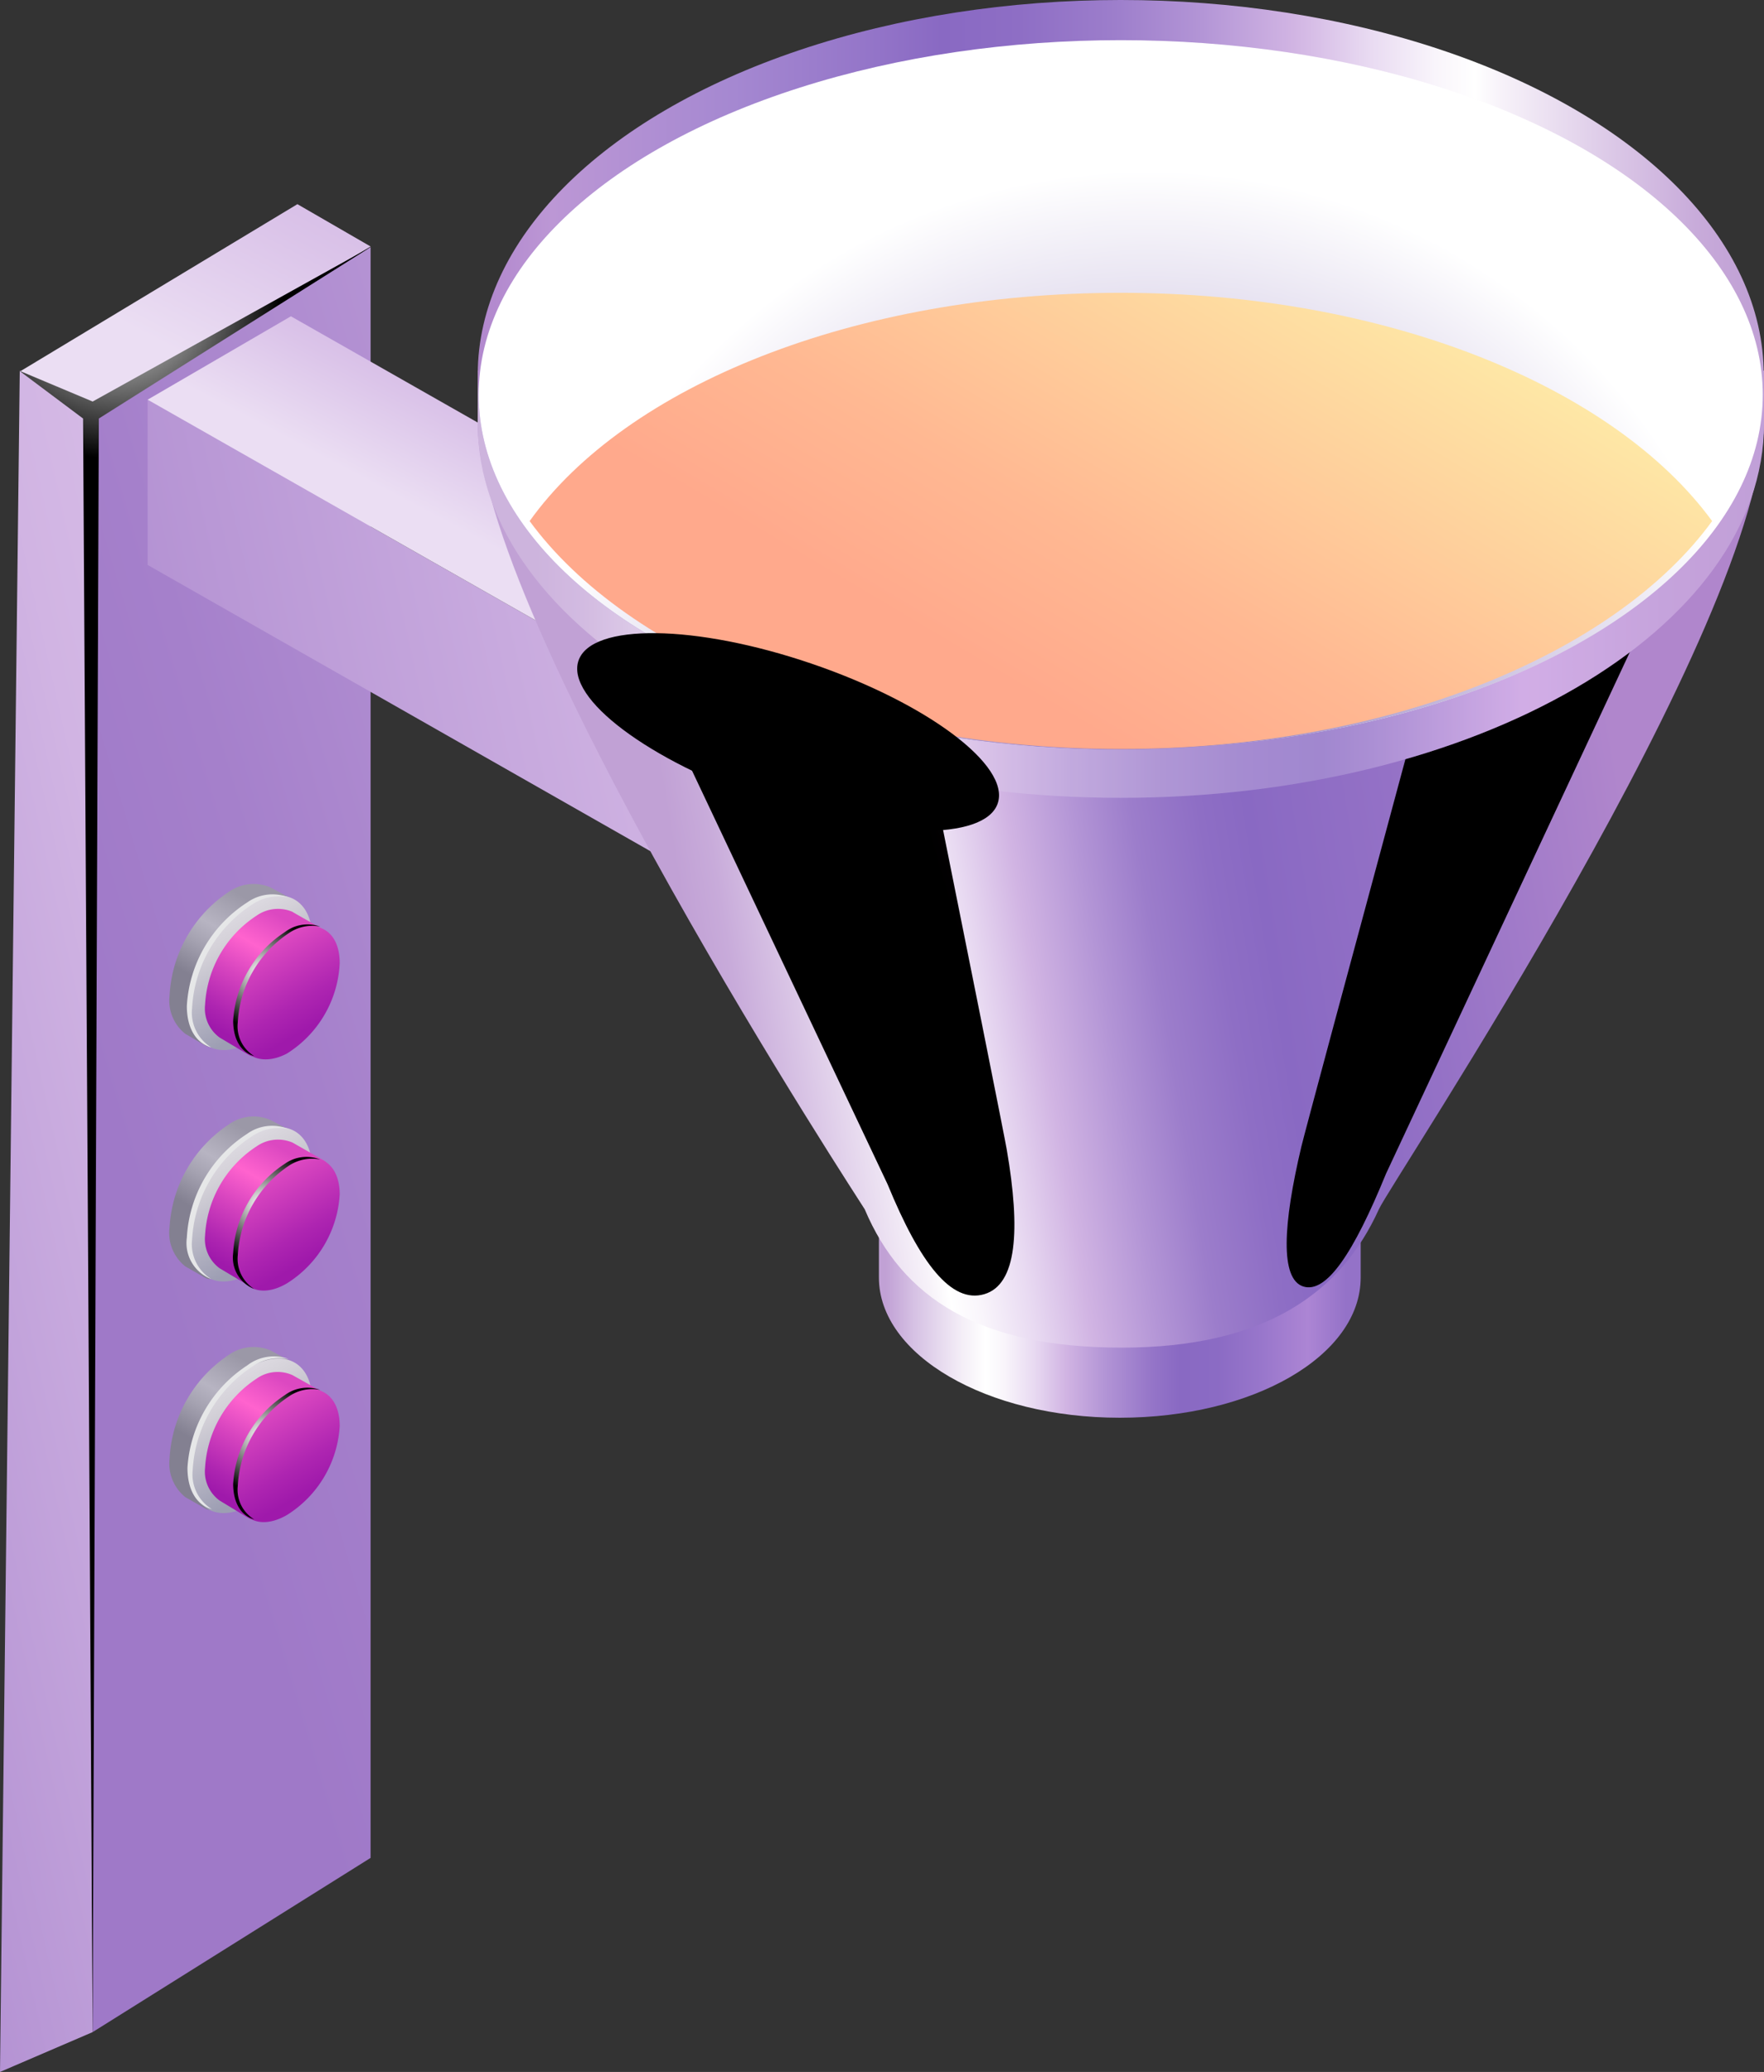 <svg xmlns="http://www.w3.org/2000/svg" xmlns:xlink="http://www.w3.org/1999/xlink" viewBox="0 0 57.12 67.08"><rect x="0" y="0" width="57.12" height="67.08" fill="#333333" stroke="none"/><defs><style>.b7447842-5e70-4be2-9cf8-6e8919c40473{isolation:isolate;}.e249edd4-c0d2-4a47-bb9c-66bd77a2a3f7{fill:url(#bd2b2c9d-6bae-4648-8b42-091a152e2ef4);}.f8be4ad5-aa15-4a6b-bd18-70858c0ff42c{fill:url(#b223fcef-20fc-4470-aafa-3226471128b9);}.a4adc3b6-097a-45de-80ab-033dbb3e7297{fill:url(#f93dcd97-1621-4256-aefa-74722e07e76c);}.a3a5839a-6eb2-44c6-864c-9b1dad2603d9,.ae755ab7-7f91-4f08-8379-ced209ca27f4,.b30394e7-6077-41d9-aacf-808c4c8a48fc,.b82ac5d8-17ff-42d3-9529-1eff61e2f818,.e56b42c0-9494-4b56-8231-a0baa41a5ff4,.edae4082-6bd5-4dc7-831f-96c0daf3e5ab,.f922b8cc-f8bf-463b-aa7b-f89adb3703f5,.fdc13df2-454a-4a93-8ceb-1eba01746f80{mix-blend-mode:color-dodge;}.ae755ab7-7f91-4f08-8379-ced209ca27f4{fill:url(#fb779797-005f-42ff-a7e6-47daf5dd6203);}.e070211e-5fcf-4f45-9c70-0b6eac122abd{fill:url(#b937b5b1-a72c-4660-a0d9-05cb9e0db84e);}.f7f71947-c35e-4840-a661-ef42917c3a9a{fill:url(#ad82544c-2e3f-4395-b214-c2d79c6f05dd);}.bbe2e5fc-47cb-49a2-a532-5797a2b803fd{fill:url(#bb1d16da-d0b8-4fff-9e89-44b6b5d6a6f3);}.bc552150-9b8b-43be-86eb-d341b7e869a3{fill:url(#ac3d30f2-b576-4cf6-b96a-b133fb0f2955);}.f1dbc86e-1c72-47f0-852f-d3193f05e580{fill:url(#b75b21ab-904c-4409-9bea-aab29bd78743);}.b6b0333f-0179-44b1-b260-407cda552478{fill:url(#e9d0eb98-df5b-469c-bd7f-8f1bad5e39a8);}.bbc637db-c426-4c5e-9676-66249f42cf89{fill:url(#f4cf3910-6c4d-4b2f-859d-e4ca4dc6f272);}.f29235c9-2fe9-4c04-b8d8-16f157f48411{fill:#e6e7e8;mix-blend-mode:screen;}.b30394e7-6077-41d9-aacf-808c4c8a48fc{fill:url(#a08905df-36ec-45f9-a412-196da2167276);}.b61524ad-a031-454a-9003-12901249139b{fill:url(#a1aaac48-9127-48e0-a5cd-64948262cd1a);}.a3f1a54b-a867-4719-b5bf-7271b33baa58{fill:url(#ac40e8ef-6669-428e-b85c-3ec3fbab4abf);}.e507678e-ec7e-4008-a2ed-5184190ee9ae{fill:url(#ad048a14-02b6-4957-a930-d63a0c7fb99d);}.a276f416-bc03-47db-b3df-ea5a51d83360{fill:url(#a413355b-2a4b-4859-819b-328025b94c7e);}.edae4082-6bd5-4dc7-831f-96c0daf3e5ab{fill:url(#bb789adf-4114-4d93-a9ea-0d87f46bf866);}.b984b552-6f85-4620-9826-8e9b2b1b5db5{fill:url(#b95a13e5-018f-462e-9767-c165c26f8c72);}.be10a7bc-7954-493b-adf2-c7a0f027401c{fill:url(#a9fdc555-fb8f-499d-9cd9-28919b065c52);}.aa9e70e8-d9a8-43d0-8aa3-63fa13fd460d{fill:url(#a84618be-3f4c-4e20-8451-4d9cbaf19cec);}.b1854202-2f98-4a88-ae0a-cd5a5cc44024{fill:url(#a87055c4-4c5c-402f-9b87-97747e769663);}.e56b42c0-9494-4b56-8231-a0baa41a5ff4{fill:url(#ab6aaa58-a533-45e2-a7a6-a4af0f579531);}.fceedcac-67d7-4593-9ef0-7b7508febb34{fill:url(#aedeffe3-bff4-4c55-a909-2e0ce3f7c847);}.a17475dc-a79a-407a-84d5-ad065bd6a4f5{fill:url(#a57d2093-2602-434b-8dec-3cbeeefdaa0a);}.a3a5839a-6eb2-44c6-864c-9b1dad2603d9{fill:url(#a7c6fd40-e2e2-4910-be0b-9c57e39ed90f);}.fdc13df2-454a-4a93-8ceb-1eba01746f80{fill:url(#a3f41e3b-f1eb-4fef-a1ab-133fcba7aa9e);}.e01dc30a-4f85-4eee-9f10-3f2f403d0775{fill:url(#bfcdd45d-9f14-41af-85ea-991bccd87e83);}.b70181b3-d774-4313-9023-6fafced10c2d{fill:url(#ec421338-cb05-423a-8886-bb6e8656b0db);}.a6d4022c-070e-41ee-8a47-30deffcd9f78{fill:#fff;opacity:0.2;}.e25b519f-73a6-4983-966c-31411cfc129d{fill:url(#e15522cc-823e-46b8-a1fd-c35e694483fd);}.eedded3a-e3c8-41fd-8fc9-e94451c15301{fill:url(#a6c4646a-971a-4d2e-ada1-d1eefe5f559e);}.f0d3093f-ab7d-4753-b277-0e9822b42a4a{mix-blend-mode:multiply;fill:url(#a4767b48-a6ce-4545-ad07-6f9b55acf1f5);}.a582ff21-da2b-4dd0-b97d-5f4d3bf0476f{fill:url(#bccb20b1-3c4e-4b10-933f-38154278b240);}.f922b8cc-f8bf-463b-aa7b-f89adb3703f5{fill:url(#a1e51539-efa9-4e89-846f-70b6853c8970);}.b82ac5d8-17ff-42d3-9529-1eff61e2f818{fill:url(#be566df9-6e0b-49f9-a904-785ad64f0026);}</style><linearGradient id="bd2b2c9d-6bae-4648-8b42-091a152e2ef4" x1="3.99" y1="37.94" x2="50.31" y2="24.07" gradientUnits="userSpaceOnUse"><stop offset="0" stop-color="#9f79c8"/><stop offset="0.14" stop-color="#a580cb"/><stop offset="0.33" stop-color="#b492d3"/><stop offset="0.55" stop-color="#cdb0e1"/><stop offset="0.58" stop-color="#d1b4e3"/><stop offset="0.76" stop-color="#dbc4e9"/><stop offset="1" stop-color="#ebdef3"/></linearGradient><linearGradient id="b223fcef-20fc-4470-aafa-3226471128b9" x1="-21.63" y1="44.47" x2="25.24" y2="33.97" xlink:href="#bd2b2c9d-6bae-4648-8b42-091a152e2ef4"/><linearGradient id="f93dcd97-1621-4256-aefa-74722e07e76c" x1="15.49" y1="-7.47" x2="5.63" y2="11.33" xlink:href="#bd2b2c9d-6bae-4648-8b42-091a152e2ef4"/><radialGradient id="fb779797-005f-42ff-a7e6-47daf5dd6203" cx="3.76" cy="9.56" r="5.3" gradientUnits="userSpaceOnUse"><stop offset="0" stop-color="#fff"/><stop offset="1"/></radialGradient><linearGradient id="b937b5b1-a72c-4660-a0d9-05cb9e0db84e" x1="27.53" y1="26.72" x2="40.01" y2="22.99" xlink:href="#bd2b2c9d-6bae-4648-8b42-091a152e2ef4"/><linearGradient id="ad82544c-2e3f-4395-b214-c2d79c6f05dd" x1="-14.8" y1="28.49" x2="47.09" y2="14.61" xlink:href="#bd2b2c9d-6bae-4648-8b42-091a152e2ef4"/><linearGradient id="bb1d16da-d0b8-4fff-9e89-44b6b5d6a6f3" x1="23.24" y1="7.32" x2="17.39" y2="18.46" xlink:href="#bd2b2c9d-6bae-4648-8b42-091a152e2ef4"/><linearGradient id="ac3d30f2-b576-4cf6-b96a-b133fb0f2955" x1="4574.84" y1="40.93" x2="4571.9" y2="35.85" gradientTransform="matrix(-1, 0, 0, 1, 4580.86, 0)" gradientUnits="userSpaceOnUse"><stop offset="0.29" stop-color="#838091"/><stop offset="0.47" stop-color="#a5a2b1"/><stop offset="0.59" stop-color="#b7b4c2"/><stop offset="0.81" stop-color="#9b98a7"/></linearGradient><linearGradient id="b75b21ab-904c-4409-9bea-aab29bd78743" x1="4571.85" y1="40.53" x2="4574.45" y2="36.06" gradientTransform="matrix(-1, 0, 0, 1, 4580.86, 0)" gradientUnits="userSpaceOnUse"><stop offset="0.04" stop-color="#9d9eb3"/><stop offset="0.58" stop-color="#d4d1d8"/><stop offset="1" stop-color="#eeebf2"/></linearGradient><linearGradient id="e9d0eb98-df5b-469c-bd7f-8f1bad5e39a8" x1="4573.56" y1="41.19" x2="4571.04" y2="36.82" gradientTransform="matrix(-1, 0, 0, 1, 4580.86, 0)" gradientUnits="userSpaceOnUse"><stop offset="0.04" stop-color="#9f19ab"/><stop offset="0.16" stop-color="#ae25b1"/><stop offset="0.41" stop-color="#d744bf"/><stop offset="0.63" stop-color="#ff63ce"/><stop offset="0.87" stop-color="#dc48c1"/></linearGradient><linearGradient id="f4cf3910-6c4d-4b2f-859d-e4ca4dc6f272" x1="4570.8" y1="40.96" x2="4573.02" y2="37.12" gradientTransform="matrix(-1, 0, 0, 1, 4580.86, 0)" gradientUnits="userSpaceOnUse"><stop offset="0.04" stop-color="#9f19ab"/><stop offset="0.24" stop-color="#ae25b1"/><stop offset="0.65" stop-color="#d744bf"/><stop offset="1" stop-color="#ff63ce"/></linearGradient><radialGradient id="a08905df-36ec-45f9-a412-196da2167276" cx="4572.4" cy="38.99" r="1.81" gradientTransform="matrix(-1, 0, 0, 1, 4580.86, 0)" xlink:href="#fb779797-005f-42ff-a7e6-47daf5dd6203"/><linearGradient id="a1aaac48-9127-48e0-a5cd-64948262cd1a" x1="4574.84" y1="33.44" x2="4571.9" y2="28.35" xlink:href="#ac3d30f2-b576-4cf6-b96a-b133fb0f2955"/><linearGradient id="ac40e8ef-6669-428e-b85c-3ec3fbab4abf" x1="4571.85" y1="33.03" x2="4574.45" y2="28.56" xlink:href="#b75b21ab-904c-4409-9bea-aab29bd78743"/><linearGradient id="ad048a14-02b6-4957-a930-d63a0c7fb99d" x1="4573.56" y1="33.69" x2="4571.04" y2="29.33" xlink:href="#e9d0eb98-df5b-469c-bd7f-8f1bad5e39a8"/><linearGradient id="a413355b-2a4b-4859-819b-328025b94c7e" x1="4570.8" y1="33.46" x2="4573.02" y2="29.62" xlink:href="#f4cf3910-6c4d-4b2f-859d-e4ca4dc6f272"/><radialGradient id="bb789adf-4114-4d93-a9ea-0d87f46bf866" cx="4572.4" cy="31.5" r="1.81" gradientTransform="matrix(-1, 0, 0, 1, 4580.86, 0)" xlink:href="#fb779797-005f-42ff-a7e6-47daf5dd6203"/><linearGradient id="b95a13e5-018f-462e-9767-c165c26f8c72" x1="4574.84" y1="48.43" x2="4571.9" y2="43.34" xlink:href="#ac3d30f2-b576-4cf6-b96a-b133fb0f2955"/><linearGradient id="a9fdc555-fb8f-499d-9cd9-28919b065c52" x1="4571.85" y1="48.03" x2="4574.45" y2="43.55" xlink:href="#b75b21ab-904c-4409-9bea-aab29bd78743"/><linearGradient id="a84618be-3f4c-4e20-8451-4d9cbaf19cec" x1="4573.56" y1="48.68" x2="4571.04" y2="44.32" xlink:href="#e9d0eb98-df5b-469c-bd7f-8f1bad5e39a8"/><linearGradient id="a87055c4-4c5c-402f-9b87-97747e769663" x1="4570.8" y1="48.45" x2="4573.02" y2="44.62" xlink:href="#f4cf3910-6c4d-4b2f-859d-e4ca4dc6f272"/><radialGradient id="ab6aaa58-a533-45e2-a7a6-a4af0f579531" cx="4572.4" cy="46.49" r="1.81" gradientTransform="matrix(-1, 0, 0, 1, 4580.86, 0)" xlink:href="#fb779797-005f-42ff-a7e6-47daf5dd6203"/><linearGradient id="aedeffe3-bff4-4c55-a909-2e0ce3f7c847" x1="28.53" y1="42.5" x2="43.89" y2="42.5" gradientUnits="userSpaceOnUse"><stop offset="0.01" stop-color="#c1a1d5"/><stop offset="0.07" stop-color="#d6c1e4"/><stop offset="0.17" stop-color="#f4eef7"/><stop offset="0.22" stop-color="#fff"/><stop offset="0.26" stop-color="#f9f5fb"/><stop offset="0.32" stop-color="#e9dbf2"/><stop offset="0.39" stop-color="#d1b4e3"/><stop offset="0.47" stop-color="#b395d6"/><stop offset="0.57" stop-color="#9575c8"/><stop offset="0.63" stop-color="#8969c3"/><stop offset="0.71" stop-color="#8b6bc4"/><stop offset="0.8" stop-color="#9876cb"/><stop offset="0.9" stop-color="#ac85d4"/><stop offset="0.98" stop-color="#9472c8"/></linearGradient><linearGradient id="a57d2093-2602-434b-8dec-3cbeeefdaa0a" x1="21.58" y1="28.09" x2="52.1" y2="23.06" gradientUnits="userSpaceOnUse"><stop offset="0.01" stop-color="#c1a1d5"/><stop offset="0.05" stop-color="#c8abda"/><stop offset="0.11" stop-color="#dac6e6"/><stop offset="0.2" stop-color="#f7f2f9"/><stop offset="0.22" stop-color="#fff"/><stop offset="0.25" stop-color="#f9f5fb"/><stop offset="0.3" stop-color="#e9dbf2"/><stop offset="0.36" stop-color="#d1b4e3"/><stop offset="0.43" stop-color="#b395d6"/><stop offset="0.49" stop-color="#9c7dcb"/><stop offset="0.56" stop-color="#8e6ec5"/><stop offset="0.61" stop-color="#8969c3"/><stop offset="0.76" stop-color="#9471c6"/><stop offset="1" stop-color="#b086cc"/></linearGradient><radialGradient id="a7c6fd40-e2e2-4910-be0b-9c57e39ed90f" cx="-6498.76" cy="-792.04" r="17.53" gradientTransform="matrix(0.24, -0.07, 0.28, 0.96, 1815.92, 331.99)" gradientUnits="userSpaceOnUse"><stop offset="0" stop-color="#972a74"/><stop offset="0.04" stop-color="#8a266a"/><stop offset="0.19" stop-color="#601b4a"/><stop offset="0.35" stop-color="#3d112f"/><stop offset="0.51" stop-color="#230a1b"/><stop offset="0.67" stop-color="#0f040c"/><stop offset="0.83" stop-color="#040103"/><stop offset="1"/></radialGradient><radialGradient id="a3f41e3b-f1eb-4fef-a1ab-133fcba7aa9e" cx="27791.08" cy="1240.5" r="17.5" gradientTransform="matrix(-0.17, -0.05, -0.31, 0.95, 5183.81, 373.79)" gradientUnits="userSpaceOnUse"><stop offset="0" stop-color="#732058"/><stop offset="0.08" stop-color="#601b49"/><stop offset="0.26" stop-color="#3d112f"/><stop offset="0.44" stop-color="#220a1a"/><stop offset="0.62" stop-color="#0f040c"/><stop offset="0.81" stop-color="#040103"/><stop offset="1"/></radialGradient><linearGradient id="bfcdd45d-9f14-41af-85ea-991bccd87e83" x1="56.47" y1="15.17" x2="14.91" y2="12.03" gradientUnits="userSpaceOnUse"><stop offset="0.01" stop-color="#c1a1d5"/><stop offset="0.05" stop-color="#c8abda"/><stop offset="0.11" stop-color="#dac6e6"/><stop offset="0.2" stop-color="#f7f2f9"/><stop offset="0.22" stop-color="#fff"/><stop offset="0.25" stop-color="#f9f5fb"/><stop offset="0.3" stop-color="#e9dbf2"/><stop offset="0.36" stop-color="#d1b4e3"/><stop offset="0.43" stop-color="#b395d6"/><stop offset="0.5" stop-color="#9c7dcb"/><stop offset="0.57" stop-color="#8e6ec5"/><stop offset="0.63" stop-color="#8969c3"/><stop offset="0.68" stop-color="#9374c8"/><stop offset="0.79" stop-color="#a588d1"/><stop offset="0.93" stop-color="#bc97d5"/><stop offset="0.97" stop-color="#b48bcf"/><stop offset="1" stop-color="#b086cc"/></linearGradient><linearGradient id="ec421338-cb05-423a-8886-bb6e8656b0db" x1="16.97" y1="18.96" x2="57.96" y2="18.96" gradientUnits="userSpaceOnUse"><stop offset="0.01" stop-color="#c1a1d5"/><stop offset="0.05" stop-color="#c8abda"/><stop offset="0.11" stop-color="#dac6e6"/><stop offset="0.2" stop-color="#f7f2f9"/><stop offset="0.22" stop-color="#fff"/><stop offset="0.25" stop-color="#f9f5fb"/><stop offset="0.3" stop-color="#e9dbf2"/><stop offset="0.36" stop-color="#d1b4e3"/><stop offset="0.43" stop-color="#b395d6"/><stop offset="0.5" stop-color="#9c7dcb"/><stop offset="0.57" stop-color="#8e6ec5"/><stop offset="0.63" stop-color="#8969c3"/><stop offset="0.67" stop-color="#9673c9"/><stop offset="0.75" stop-color="#b78dd9"/><stop offset="0.79" stop-color="#c699e0"/><stop offset="0.9" stop-color="#b78cd3"/><stop offset="1" stop-color="#b086cc"/></linearGradient><linearGradient id="e15522cc-823e-46b8-a1fd-c35e694483fd" x1="57.02" y1="12.13" x2="14.93" y2="12.13" xlink:href="#bfcdd45d-9f14-41af-85ea-991bccd87e83"/><linearGradient id="a6c4646a-971a-4d2e-ada1-d1eefe5f559e" x1="55.65" y1="16" x2="14.2" y2="9.1" gradientUnits="userSpaceOnUse"><stop offset="0.01" stop-color="#c1a1d5"/><stop offset="0.05" stop-color="#c8abda"/><stop offset="0.11" stop-color="#dac6e6"/><stop offset="0.2" stop-color="#f7f2f9"/><stop offset="0.22" stop-color="#fff"/><stop offset="0.25" stop-color="#f9f5fb"/><stop offset="0.3" stop-color="#e9dbf2"/><stop offset="0.36" stop-color="#d1b4e3"/><stop offset="0.43" stop-color="#b395d6"/><stop offset="0.5" stop-color="#9c7dcb"/><stop offset="0.57" stop-color="#8e6ec5"/><stop offset="0.63" stop-color="#8969c3"/><stop offset="0.75" stop-color="#9374c8"/><stop offset="1" stop-color="#a588d1"/></linearGradient><radialGradient id="a4767b48-a6ce-4545-ad07-6f9b55acf1f5" cx="37.16" cy="25.47" r="19.95" gradientUnits="userSpaceOnUse"><stop offset="0" stop-color="#8770b8"/><stop offset="1" stop-color="#fff"/></radialGradient><linearGradient id="bccb20b1-3c4e-4b10-933f-38154278b240" x1="32.67" y1="22.98" x2="42.38" y2="6.62" gradientUnits="userSpaceOnUse"><stop offset="0.04" stop-color="#ffa98c"/><stop offset="0.32" stop-color="#ffb892"/><stop offset="0.86" stop-color="#fee1a3"/><stop offset="1" stop-color="#feeca8"/></linearGradient><radialGradient id="a1e51539-efa9-4e89-846f-70b6853c8970" cx="9346.45" cy="16.2" r="7.96" gradientTransform="matrix(0.29, 0, 0, 0.9, -2727.09, 9.19)" xlink:href="#a7c6fd40-e2e2-4910-be0b-9c57e39ed90f"/><radialGradient id="be566df9-6e0b-49f9-a904-785ad64f0026" cx="9435.8" cy="-1550.53" r="7.96" gradientTransform="matrix(0.09, -0.28, 0.63, 0.21, 127, 2965.88)" xlink:href="#a7c6fd40-e2e2-4910-be0b-9c57e39ed90f"/></defs><g class="b7447842-5e70-4be2-9cf8-6e8919c40473"><g id="feaa3854-be91-4437-961b-8696480ce059" data-name="Layer 2"><g id="b0ec47eb-1640-4bb4-bc4d-551829476fc7" data-name="Layer 1"><path class="e249edd4-c0d2-4a47-bb9c-66bd77a2a3f7" d="M3,13.38,3,65.79l9-5.64V8Z"/><path class="f8be4ad5-aa15-4a6b-bd18-70858c0ff42c" d="M3,13.38Q3,39.59,3,65.79L0,67.08Q.32,39.55.64,12Z"/><polygon class="a4adc3b6-097a-45de-80ab-033dbb3e7297" points="0.64 12.03 2.99 13.38 12 7.98 9.63 6.61 0.64 12.03"/><path class="ae755ab7-7f91-4f08-8379-ced209ca27f4" d="M12,8,3,13,.62,12l2.07,1.55Q2.85,39.69,3,65.79l.2-52.24Z"/><polygon class="e070211e-5fcf-4f45-9c70-0b6eac122abd" points="26.15 25.1 26.15 30.46 30.82 27.77 30.82 22.41 26.15 25.1"/><polygon class="f7f71947-c35e-4840-a661-ef42917c3a9a" points="26.16 25.1 26.16 30.46 4.78 18.29 4.78 12.94 26.16 25.1"/><polygon class="bbe2e5fc-47cb-49a2-a532-5797a2b803fd" points="4.78 12.94 26.16 25.1 30.82 22.41 9.42 10.24 4.78 12.94"/><path class="bc552150-9b8b-43be-86eb-d341b7e869a3" d="M5.49,39.73A1.39,1.39,0,0,0,6,41l.63.36c.35.2.13-.25.66-.55a4.29,4.29,0,0,0,1.95-3.36c0-.61.56-.61.22-.82l-.7-.37a1.38,1.38,0,0,0-1.36.15A4.29,4.29,0,0,0,5.49,39.73Z"/><path class="f1dbc86e-1c72-47f0-852f-d3193f05e580" d="M6.17,40.11c0,1.24.87,1.73,1.94,1.11a4.27,4.27,0,0,0,2-3.35c0-1.24-.87-1.73-2-1.11A4.29,4.29,0,0,0,6.17,40.11Z"/><path class="b6b0333f-0179-44b1-b260-407cda552478" d="M6.64,40a1.17,1.17,0,0,0,.47,1.06l.94.56c.3.17.11-.21.57-.48a3.68,3.68,0,0,0,1.67-2.88c0-.52.48-.53.18-.7l-1-.57a1.21,1.21,0,0,0-1.17.13A3.68,3.68,0,0,0,6.64,40Z"/><path class="bbc637db-c426-4c5e-9676-66249f42cf89" d="M7.62,40.6c0,1.06.75,1.49,1.67.95A3.65,3.65,0,0,0,11,38.67c0-1.05-.74-1.48-1.67-1A3.68,3.68,0,0,0,7.62,40.6Z"/><path class="f29235c9-2fe9-4c04-b8d8-16f157f48411" d="M8,36.71a1.38,1.38,0,0,1,1.33-.16,1.54,1.54,0,0,0-1.16.23,4.27,4.27,0,0,0-1.95,3.35,1.33,1.33,0,0,0,.62,1.28,1.25,1.25,0,0,1-.79-1.34A4.27,4.27,0,0,1,8,36.71Z"/><path class="b30394e7-6077-41d9-aacf-808c4c8a48fc" d="M9.22,37.68a1.21,1.21,0,0,1,1.15-.14,1.36,1.36,0,0,0-1,.19,3.73,3.73,0,0,0-1.67,2.9,1.15,1.15,0,0,0,.53,1.1,1.09,1.09,0,0,1-.68-1.16A3.68,3.68,0,0,1,9.22,37.68Z"/><path class="b61524ad-a031-454a-9003-12901249139b" d="M5.49,32.24A1.37,1.37,0,0,0,6,33.47l.63.37c.35.19.13-.25.66-.56a4.27,4.27,0,0,0,1.95-3.36c0-.61.56-.61.22-.81l-.7-.38a1.4,1.4,0,0,0-1.36.15A4.3,4.3,0,0,0,5.49,32.24Z"/><path class="a3f1a54b-a867-4719-b5bf-7271b33baa58" d="M6.17,32.62c0,1.23.87,1.73,1.94,1.11a4.29,4.29,0,0,0,2-3.36c0-1.23-.87-1.73-2-1.11A4.3,4.3,0,0,0,6.17,32.62Z"/><path class="e507678e-ec7e-4008-a2ed-5184190ee9ae" d="M6.64,32.53a1.16,1.16,0,0,0,.47,1.06l.94.56c.3.17.11-.21.57-.48a3.68,3.68,0,0,0,1.67-2.88c0-.52.48-.52.18-.7,0,0-1-.56-1-.57a1.21,1.21,0,0,0-1.17.13A3.68,3.68,0,0,0,6.64,32.53Z"/><path class="a276f416-bc03-47db-b3df-ea5a51d83360" d="M7.62,33.11c0,1,.75,1.48,1.67,1A3.65,3.65,0,0,0,11,31.18c0-1.06-.74-1.49-1.67-.95A3.68,3.68,0,0,0,7.62,33.11Z"/><path class="f29235c9-2fe9-4c04-b8d8-16f157f48411" d="M8,29.22a1.41,1.41,0,0,1,1.33-.17,1.54,1.54,0,0,0-1.16.23,4.27,4.27,0,0,0-1.95,3.36,1.32,1.32,0,0,0,.62,1.27c-.48-.13-.79-.61-.79-1.34A4.27,4.27,0,0,1,8,29.22Z"/><path class="edae4082-6bd5-4dc7-831f-96c0daf3e5ab" d="M9.22,30.18A1.21,1.21,0,0,1,10.37,30a1.32,1.32,0,0,0-1,.2,3.7,3.7,0,0,0-1.67,2.89,1.13,1.13,0,0,0,.53,1.1c-.41-.11-.68-.52-.68-1.15A3.7,3.7,0,0,1,9.22,30.18Z"/><path class="b984b552-6f85-4620-9826-8e9b2b1b5db5" d="M5.49,47.23A1.4,1.4,0,0,0,6,48.47l.63.36c.35.2.13-.25.66-.56a4.27,4.27,0,0,0,1.95-3.35c0-.61.56-.62.22-.82l-.7-.38a1.4,1.4,0,0,0-1.36.15A4.3,4.3,0,0,0,5.49,47.23Z"/><path class="be10a7bc-7954-493b-adf2-c7a0f027401c" d="M6.17,47.61c0,1.23.87,1.73,1.94,1.11a4.27,4.27,0,0,0,2-3.36c0-1.23-.87-1.73-2-1.11A4.32,4.32,0,0,0,6.17,47.61Z"/><path class="aa9e70e8-d9a8-43d0-8aa3-63fa13fd460d" d="M6.64,47.52a1.16,1.16,0,0,0,.47,1.06l.94.57c.3.16.11-.22.57-.48a3.69,3.69,0,0,0,1.67-2.88c0-.53.48-.53.18-.71l-1-.56a1.18,1.18,0,0,0-1.17.12A3.71,3.71,0,0,0,6.64,47.52Z"/><path class="b1854202-2f98-4a88-ae0a-cd5a5cc44024" d="M7.62,48.1c0,1.06.75,1.48,1.67.95A3.65,3.65,0,0,0,11,46.17c0-1.06-.74-1.48-1.67-1A3.68,3.68,0,0,0,7.62,48.1Z"/><path class="f29235c9-2fe9-4c04-b8d8-16f157f48411" d="M8,44.21A1.41,1.41,0,0,1,9.35,44a1.54,1.54,0,0,0-1.16.23,4.29,4.29,0,0,0-1.95,3.36,1.32,1.32,0,0,0,.62,1.27c-.48-.13-.79-.6-.79-1.34A4.27,4.27,0,0,1,8,44.21Z"/><path class="e56b42c0-9494-4b56-8231-a0baa41a5ff4" d="M9.22,45.17A1.23,1.23,0,0,1,10.37,45a1.32,1.32,0,0,0-1,.2,3.7,3.7,0,0,0-1.67,2.9,1.12,1.12,0,0,0,.53,1.09c-.41-.11-.68-.52-.68-1.15A3.7,3.7,0,0,1,9.22,45.17Z"/><path class="fceedcac-67d7-4593-9ef0-7b7508febb34" d="M44.06,39.1H28.46v2.2h0v.06c0,2.51,3.49,4.54,7.8,4.54s7.8-2,7.8-4.54V41.3h0Z"/><path class="a17475dc-a79a-407a-84d5-ad065bd6a4f5" d="M57.12,13.56c0-6.68-41.65-6.48-41.65,0S28,39.13,28,39.15c1.22,2.89,3.72,4.48,8.32,4.48s7.09-1.74,8.33-4.48C45,38.34,57.12,20.25,57.12,13.56Z"/><path class="a3a5839a-6eb2-44c6-864c-9b1dad2603d9" d="M27.75,13,18.1,15.84l10.64,22.5c1.06,2.58,2.07,3.87,3.13,3.56s1.18-2.07.73-4.68C32.47,36.44,27.75,13,27.75,13Z"/><path class="fdc13df2-454a-4a93-8ceb-1eba01746f80" d="M48.55,13.33l6.84,2.19L44.88,38c-1.05,2.57-1.93,3.89-2.68,3.65s-.66-2-.06-4.53C42.32,36.35,48.55,13.33,48.55,13.33Z"/><ellipse class="e01dc30a-4f85-4eee-9f10-3f2f403d0775" cx="36.29" cy="13.64" rx="20.82" ry="12.13"/><path class="b70181b3-d774-4313-9023-6fafced10c2d" d="M57.12,12H15.47v1.54h0c0,.06,0,.11,0,.17,0,6.69,9.32,12.12,20.82,12.12s20.83-5.43,20.83-12.12c0-.06,0-.11,0-.17h0Z"/><path class="a6d4022c-070e-41ee-8a47-30deffcd9f78" d="M57.12,12H15.47v1.54h0c0,.06,0,.11,0,.17,0,6.69,9.32,12.12,20.82,12.12s20.83-5.43,20.83-12.12c0-.06,0-.11,0-.17h0Z"/><ellipse class="e25b519f-73a6-4983-966c-31411cfc129d" cx="36.29" cy="12.13" rx="20.82" ry="12.13"/><ellipse class="e25b519f-73a6-4983-966c-31411cfc129d" cx="36.29" cy="12.13" rx="20.82" ry="12.13"/><ellipse class="eedded3a-e3c8-41fd-8fc9-e94451c15301" cx="36.29" cy="12.78" rx="20.79" ry="11.48"/><ellipse class="f0d3093f-ab7d-4753-b277-0e9822b42a4a" cx="36.29" cy="12.78" rx="20.79" ry="11.48"/><path class="a582ff21-da2b-4dd0-b97d-5f4d3bf0476f" d="M36.29,9.48c-8.6,0-16,3-19.14,7.39,3.17,4.33,10.54,7.38,19.14,7.38s16-3.05,19.15-7.38C52.27,12.53,44.9,9.48,36.29,9.48Z"/><ellipse class="f922b8cc-f8bf-463b-aa7b-f89adb3703f5" cx="25.52" cy="23.7" rx="2.34" ry="7.17" transform="translate(-5.14 40.22) rotate(-71.2)"/></g></g></g></svg>